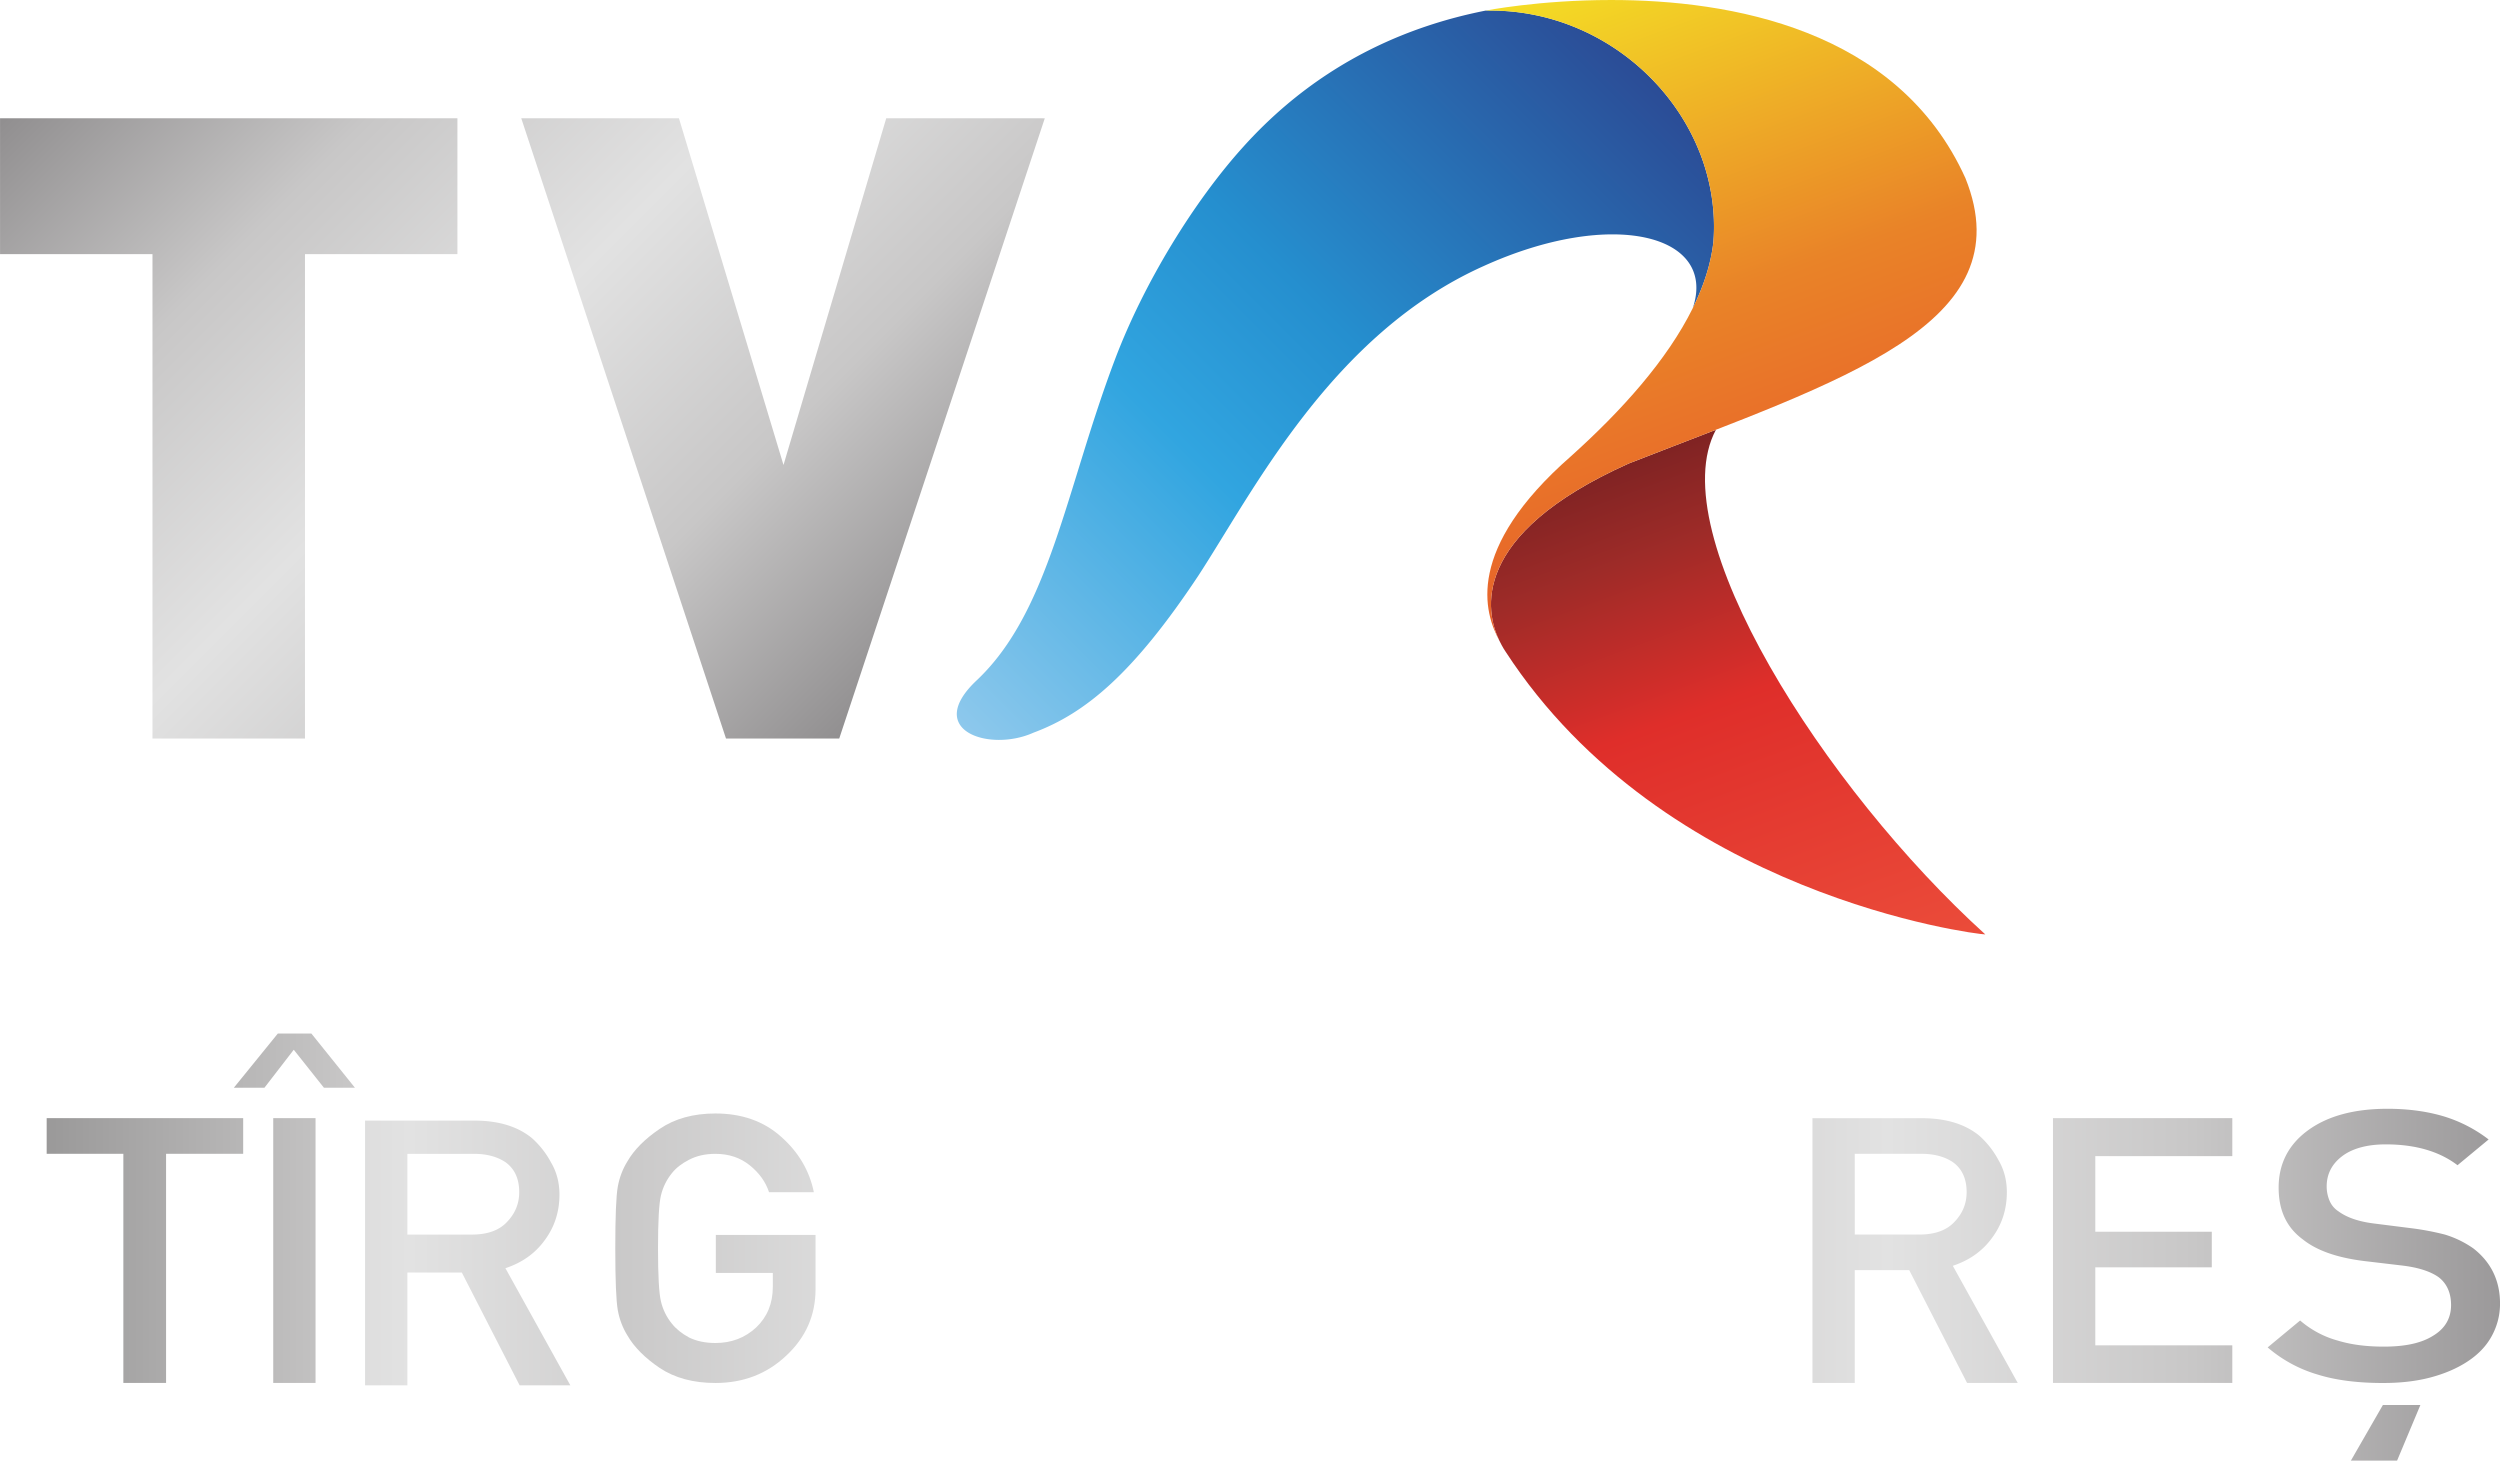 <svg viewBox="0 0 176.71 103.24" xmlns="http://www.w3.org/2000/svg" xmlns:xlink="http://www.w3.org/1999/xlink">
    <defs>
        <linearGradient id="a" x1="-130.46" x2="158.25" y1="154.46" y2="154.46" gradientTransform="matrix(.601 0 0 .497 55.567 14.865)" gradientUnits="userSpaceOnUse">
            <stop stop-color="#9a9999" offset="0"/>
            <stop stop-color="#c8c7c7" offset=".125"/>
            <stop stop-color="#e2e2e2" offset=".25"/>
            <stop stop-color="#c8c7c7" offset=".375"/>
            <stop stop-color="#9d9b9d" offset=".5"/>
            <stop stop-color="#c8c7c7" offset=".625"/>
            <stop stop-color="#e2e2e2" offset=".75"/>
            <stop stop-color="#c8c7c7" offset=".875"/>
            <stop stop-color="#9b999a" offset="1"/>
        </linearGradient>
        <linearGradient id="i" x1="-130.46" x2="158.25" y1="154.46" y2="154.46" gradientTransform="matrix(.601 0 0 .497 73.254 14.697)" gradientUnits="userSpaceOnUse" xlink:href="#a"/>
        <linearGradient id="h" x1="-130.46" x2="158.25" y1="154.46" y2="154.46" gradientTransform="matrix(.601 0 0 .497 127.03 49.258)" gradientUnits="userSpaceOnUse" xlink:href="#a"/>
        <linearGradient id="d" x2="1" gradientTransform="rotate(-110 133.696 -12.916) scale(40.029)" gradientUnits="userSpaceOnUse">
            <stop stop-color="#eb4c3a" offset="0"/>
            <stop stop-color="#df2e2a" offset=".545"/>
            <stop stop-color="#9e2b28" offset=".837"/>
            <stop stop-color="#802323" offset="1"/>
        </linearGradient>
        <linearGradient id="e" x2="1" gradientTransform="rotate(70 61.212 142.7) scale(42.202)" gradientUnits="userSpaceOnUse">
            <stop stop-color="#f4dd25" offset="0"/>
            <stop stop-color="#e98328" offset=".584"/>
            <stop stop-color="#e85f2a" offset="1"/>
        </linearGradient>
        <linearGradient id="c" x2="1" gradientTransform="rotate(-45 173.667 -113.68) scale(66.888)" gradientUnits="userSpaceOnUse">
            <stop stop-color="#8dc8ec" offset="0"/>
            <stop stop-color="#31a5e0" offset=".376"/>
            <stop stop-color="#258fcf" offset=".579"/>
            <stop stop-color="#2b4c96" offset="1"/>
        </linearGradient>
        <linearGradient id="b" x2="1" gradientTransform="scale(-72.942) rotate(45 .596 -2.67)" gradientUnits="userSpaceOnUse">
            <stop stop-color="#918f90" offset="0"/>
            <stop stop-color="#c8c7c7" offset=".25"/>
            <stop stop-color="#e2e2e2" offset=".5"/>
            <stop stop-color="#c8c7c7" offset=".75"/>
            <stop stop-color="#918f90" offset="1"/>
        </linearGradient>
        <linearGradient id="g" x1="-130.46" x2="158.25" y1="154.46" y2="154.46" gradientTransform="matrix(.601 0 0 .497 144.72 49.258)" gradientUnits="userSpaceOnUse" xlink:href="#a"/>
        <linearGradient id="f" x1="-130.46" x2="158.25" y1="154.46" y2="154.46" gradientTransform="matrix(.601 0 0 .497 55.567 14.865)" gradientUnits="userSpaceOnUse" xlink:href="#a"/>
    </defs>
    <path d="M125.7 46.281l-7.262 24.51-7.39-24.507H99.902l14.472 43.843h8.003l14.53-43.842zm-62.64 0v9.607h10.775v34.235h10.78V55.888h10.774v-9.607z" fill="url(#b)" transform="translate(-63.057 -37.923)"/>
    <path d="M168.05 38.675c-5.737 1.138-10.368 3.526-14.104 6.696a31.49 31.49 0 0 0-3 2.92c-3.456 3.817-7.03 9.606-9.09 15.07-3.46 9.16-4.603 17.762-9.734 22.625-3.83 3.574.885 5.126 3.985 3.725 3.666-1.36 7.064-4.175 11.675-11.13 3.91-6.01 9.436-17.047 20.13-21.845 9.094-4.13 16.545-2.23 14.795 2.974.764-1.55 1.28-3.112 1.458-4.662.676-8.594-6.697-16.378-15.752-16.38-.12 0-.24.003-.362.006" fill="url(#c)" transform="translate(-63.057 -37.923)"/>
    <path d="M178.17 70.691c-11.27 5.053-10.12 10.49-9.127 12.527.226.462.414.74.432.762 11.204 17.244 33.25 19.983 33.896 19.99h.014c-11.34-10.276-22.944-28.385-19.04-35.67-1.987.774-4.06 1.56-6.175 2.39" fill="url(#d)" transform="translate(-63.057 -37.923)"/>
    <path d="M168.05 38.675c9.22-.213 16.8 7.665 16.114 16.373-.178 1.55-.694 3.113-1.458 4.662-1.804 3.65-5.014 7.234-8.61 10.464-7.5 6.573-6.138 11.063-5.05 13.047-.994-2.036-2.15-7.476 9.125-12.53 15.066-5.895 27.963-9.815 23.814-20.166-4.776-10.592-16.695-12.602-25.05-12.602-5.11 0-8.886.752-8.886.752" fill="url(#e)" transform="translate(-63.057 -37.923)"/>
    <g>
        <g stroke-width=".493">
            <g fill="url(#f)" transform="translate(26.093 -3.529)">
                <path d="M150.62 95.689c0-1.66-.646-2.945-1.875-3.909a7.04 7.04 0 0 0-2.037-.99 19.004 19.004 0 0 0-2.23-.429l-2.75-.348c-1.1-.134-1.94-.428-2.522-.857a1.66 1.66 0 0 1-.646-.776 2.607 2.607 0 0 1-.194-.99c0-.858.356-1.58 1.1-2.142.71-.535 1.745-.83 3.072-.83 2.133 0 3.814.51 5.076 1.473l2.198-1.82a9.916 9.916 0 0 0-3.17-1.633c-1.163-.348-2.489-.536-3.976-.536-2.36 0-4.236.51-5.626 1.527-1.39 1.017-2.07 2.382-2.07 4.041 0 1.607.55 2.812 1.714 3.668.97.776 2.392 1.285 4.332 1.526l2.716.321c1.099.134 1.94.402 2.522.803.581.429.904 1.098.904 1.982 0 .936-.42 1.66-1.26 2.168-.84.535-2.004.776-3.492.776-1.228 0-2.296-.134-3.265-.429a6.84 6.84 0 0 1-2.652-1.418l-2.295 1.902a9.538 9.538 0 0 0 3.557 1.926c1.293.402 2.844.59 4.59.59 1.164 0 2.263-.108 3.298-.375 1.035-.268 1.907-.643 2.652-1.125.743-.482 1.325-1.07 1.713-1.767a4.726 4.726 0 0 0 .615-2.329zM144.99 102.84h-2.651l-2.264 3.935h3.266zM119.02 101.28V82.565h12.675v2.686h-9.684v5.343h8.233v2.517h-8.233v5.511h9.684v2.658z"/>
            </g>
            <path transform="translate(-63.058 -37.922)" d="M191.17 116.96v18.715h2.99v-7.973h3.85l4.088 7.973h3.582l-4.59-8.281c1.184-.392 2.112-1.054 2.783-1.987.691-.932 1.037-2.004 1.037-3.216 0-.84-.197-1.595-.592-2.266a6.225 6.225 0 0 0-1.363-1.734c-1.007-.82-2.359-1.23-4.057-1.23zm2.99 2.518h4.71c.888 0 1.628.194 2.22.586.651.466.978 1.175.978 2.127 0 .801-.286 1.5-.859 2.097-.553.597-1.383.897-2.488.897h-4.56z" fill="url(#g)"/>
            <g fill="url(#f)" transform="translate(26.093 -3.529)">
                <path d="M84.05 94.962V82.569h3.02v12.085c0 1.287.386 2.275 1.156 2.965.77.672 1.727 1.007 2.872 1.007 1.145 0 2.103-.335 2.873-1.007.79-.69 1.185-1.678 1.185-2.965V82.569h2.99v12.393c0 1.958-.69 3.534-2.072 4.728-1.363 1.175-3.021 1.762-4.976 1.762-1.954 0-3.622-.587-5.005-1.762-1.362-1.194-2.043-2.77-2.043-4.728zM63.323 101.28V82.565h2.843l5.656 12.225 5.597-12.225h2.844v18.715h-3.021V89.614h-.06l-4.145 9.008h-2.518l-4.146-9.008h-.059v11.666zM51.364 95.353v-2.686h8.38v2.686zM34.018 94.961V82.568h3.02v12.085q0 1.93 1.156 2.965 1.155 1.007 2.872 1.007t2.873-1.007q1.184-1.035 1.184-2.965V82.568h2.992v12.393q0 2.937-2.073 4.728-2.044 1.762-4.976 1.762t-5.005-1.762q-2.043-1.79-2.043-4.728z"/>
            </g>
            <path transform="translate(-63.058 -37.922)" d="M88.861 117.13v18.715h2.992v-7.973h3.85l4.086 7.973h3.584l-4.59-8.281c1.184-.392 2.112-1.054 2.783-1.986.691-.933 1.037-2.005 1.037-3.217 0-.84-.197-1.595-.592-2.266a6.226 6.226 0 0 0-1.363-1.734c-1.007-.82-2.359-1.23-4.057-1.23zm2.992 2.35h4.71c.888 0 1.628.196 2.22.587.651.467.976 1.174.976 2.125 0 .802-.286 1.501-.859 2.098-.553.597-1.38.897-2.486.897h-4.56z" fill="url(#h)"/>
            <path d="M24.505 93.507v-2.686h7.048v3.833q0 2.77-2.073 4.7-2.043 1.93-5.005 1.93-2.34 0-3.938-1.063-1.57-1.063-2.28-2.294-.504-.811-.682-1.79-.177-1.007-.177-4.364 0-3.385.177-4.364.178-.98.681-1.79.711-1.232 2.28-2.295 1.6-1.09 3.94-1.09 2.813 0 4.649 1.65 1.836 1.622 2.31 3.916h-3.169q-.355-1.09-1.362-1.902-1.007-.811-2.429-.811-1.066 0-1.865.42-.77.39-1.214.95-.563.7-.77 1.567-.208.867-.208 3.749 0 2.88.208 3.748.207.867.77 1.567.444.56 1.214.979.8.391 1.865.391 1.688 0 2.873-1.09 1.185-1.12 1.185-2.882v-.98z" fill="url(#i)" transform="translate(26.093 -3.529)"/>
            <g fill="url(#f)" transform="translate(26.093 -3.529)">
                <path d="M-6.78 101.28V82.565h2.991v18.715zM-5.329 77.729l-2.073 2.686h-2.162l3.11-3.833h2.369l3.08 3.833h-2.192zM-17.374 101.28V85.082h-5.42v-2.518h13.89v2.518h-5.45v16.198z"/>
            </g>
        </g>
    </g>
</svg>

